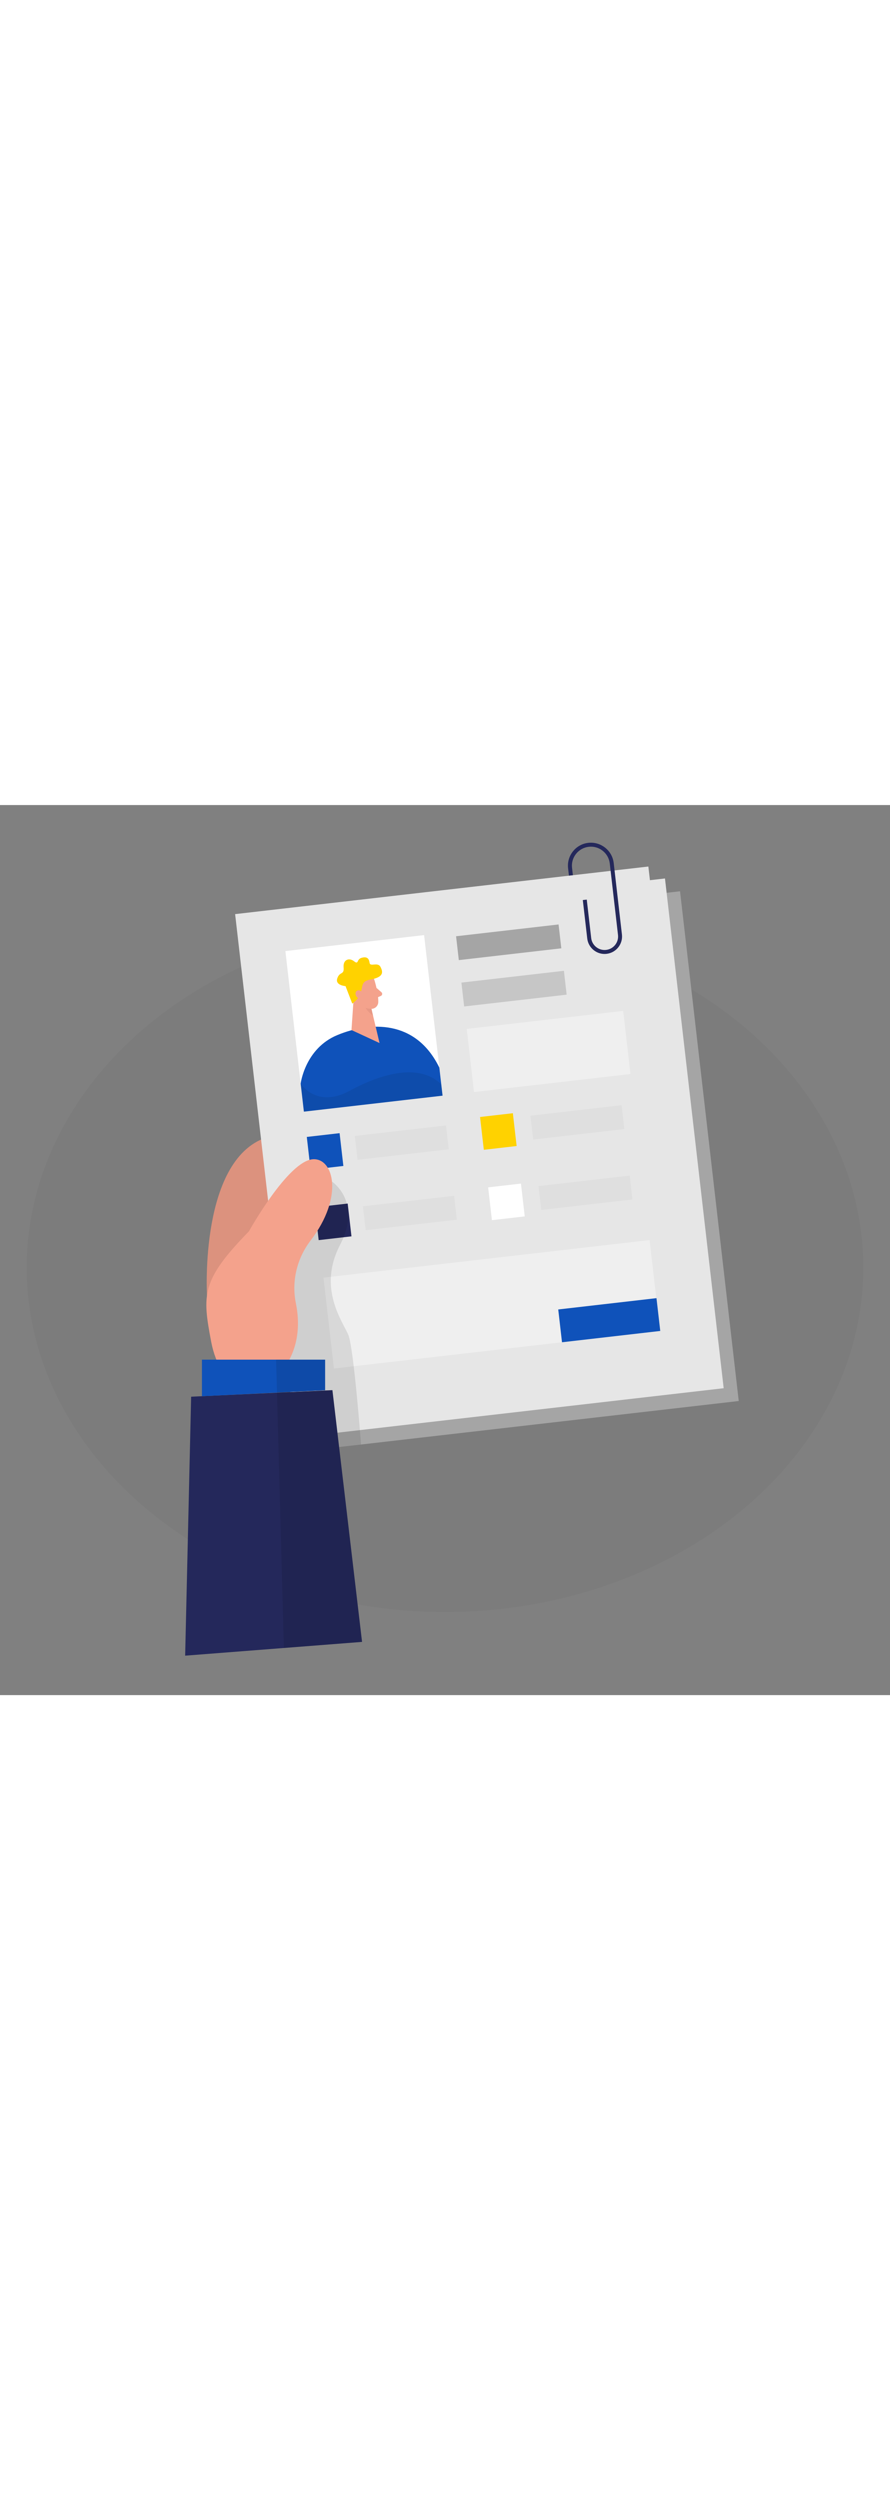 <svg id="_0256_personal_data" xmlns="http://www.w3.org/2000/svg" viewBox="0 0 500 500" data-imageid="personal-data-30" imageName="Personal Data" class="illustrations_image" style="width: 178px;"><rect x="0" y="0" width="500" height="500" fill="#808080" stroke="none"/><defs><style>.cls-1_personal-data-30{fill:#fff;}.cls-2_personal-data-30{opacity:.11;}.cls-2_personal-data-30,.cls-3_personal-data-30,.cls-4_personal-data-30,.cls-5_personal-data-30,.cls-6_personal-data-30,.cls-7_personal-data-30,.cls-8_personal-data-30{fill:none;}.cls-9_personal-data-30{fill:#f4a28c;}.cls-10_personal-data-30{fill:#a5a5a5;}.cls-11_personal-data-30{fill:#ce8172;}.cls-12_personal-data-30{fill:#e6e6e6;}.cls-3_personal-data-30{opacity:.03;}.cls-4_personal-data-30{opacity:.08;}.cls-5_personal-data-30{opacity:.5;}.cls-6_personal-data-30{opacity:.36;}.cls-7_personal-data-30{opacity:.31;}.cls-13_personal-data-30{fill:#24285b;}.cls-14_personal-data-30{fill:#000001;}.cls-15_personal-data-30{fill:#ffd200;}.cls-8_personal-data-30{opacity:.1;}.cls-16_personal-data-30{fill:#68e1fd;}</style></defs><g id="bg_personal-data-30" class="cls-3_personal-data-30"><ellipse class="cls-14_personal-data-30" cx="250" cy="259.85" rx="235.01" ry="193.48"/></g><g id="cv_personal-data-30"><path class="cls-9_personal-data-30" d="m116.29,275.56s-4.55-78.49,35.12-89.35c39.67-10.86,92.7,99.95-.32,139.06l-34.8-49.71Z"/><g class="cls-8_personal-data-30"><path class="cls-14_personal-data-30" d="m116.29,275.56s-4.55-78.49,35.12-89.35c39.67-10.86,92.7,99.95-.32,139.06l-34.8-49.71Z"/></g><rect class="cls-10_personal-data-30" x="158.85" y="61.23" width="240.48" height="288.25" transform="translate(-21.67 33.29) rotate(-6.57)"/><rect class="cls-12_personal-data-30" x="157.15" y="53.65" width="233.69" height="288.25" transform="translate(-20.83 32.66) rotate(-6.57)"/><rect class="cls-12_personal-data-30" x="147.82" y="46.94" width="233.69" height="288.25" transform="translate(-20.13 31.55) rotate(-6.57)"/><rect class="cls-1_personal-data-30" x="165.27" y="77.24" width="78.44" height="90.8" transform="translate(-12.69 24.21) rotate(-6.57)"/><path class="cls-16_personal-data-30 targetColor" d="m168.91,156.49s2.4-19.72,20.58-27.26c18.19-7.54,44.08-8.97,57.34,18.29l1.81,15.74-77.92,8.98-1.81-15.74Z" style="fill: rgb(15, 82, 186);"/><polygon class="cls-9_personal-data-30" points="199.19 101.06 197.46 126.39 213.23 133.7 207.12 107.94 199.19 101.06"/><g class="cls-7_personal-data-30"><path class="cls-11_personal-data-30" d="m208.24,111.93s-2.62-.29-4.76-2.29c0,0,.61,4.61,6.1,8.72l-1.34-6.43Z"/></g><path class="cls-9_personal-data-30" d="m210.25,98.01s2.39,7.37,2.27,12.67c-.05,2.15-1.85,3.88-4,3.8-2.67-.1-6.24-1-8-4.79l-3.78-6.08s-2.23-3.89,1.32-7.93,10.96-2.23,12.19,2.33Z"/><path class="cls-9_personal-data-30" d="m211.52,102.73l2.77,2.42c.69.6.51,1.71-.32,2.07l-2.76,1.21.31-5.7Z"/><path class="cls-15_personal-data-30" d="m197.9,111.54l-3.79-9.83s-5.95-.35-4.62-4.36c1.33-4.01,3.95-1.73,3.55-6.12-.4-4.39,3.06-5.67,5.85-3.49,2.8,2.18,1.24-1.13,4.33-1.95,3.09-.82,4.08.5,4.42,2.88s4.59-.67,6.1,2.22,2,5.81-5.78,7.17c-7.77,1.36-1.45,7.18-10.07,13.49Z"/><path class="cls-9_personal-data-30" d="m203.72,106.32s-.73-2.89-2.86-2.17c-2.13.73-1.11,4.91,1.95,4.62l.91-2.46Z"/><g class="cls-4_personal-data-30"><path class="cls-14_personal-data-30" d="m168.91,156.49s8.87,14.15,27.52,4.03c18.65-10.12,39.42-15.47,51.48-3.61l.73,6.35-77.92,8.98-1.81-15.74Z"/></g><rect class="cls-10_personal-data-30" x="256.8" y="70.34" width="57.96" height="13.49" transform="translate(-6.94 33.21) rotate(-6.57)"/><g class="cls-5_personal-data-30"><rect class="cls-10_personal-data-30" x="259.8" y="96.37" width="57.96" height="13.49" transform="translate(-9.9 33.73) rotate(-6.57)"/></g><g class="cls-2_personal-data-30"><rect class="cls-10_personal-data-30" x="199.95" y="182.88" width="51.56" height="13.49" transform="translate(-20.22 27.08) rotate(-6.57)"/></g><g class="cls-2_personal-data-30"><rect class="cls-10_personal-data-30" x="204.5" y="222.41" width="51.56" height="13.49" transform="translate(-24.71 27.86) rotate(-6.57)"/></g><g class="cls-2_personal-data-30"><rect class="cls-10_personal-data-30" x="298.6" y="171.51" width="51.56" height="13.49" transform="translate(-18.27 38.29) rotate(-6.57)"/></g><g class="cls-2_personal-data-30"><rect class="cls-10_personal-data-30" x="303.15" y="211.05" width="51.56" height="13.49" transform="translate(-22.76 39.08) rotate(-6.57)"/></g><g class="cls-6_personal-data-30"><rect class="cls-1_personal-data-30" x="263.97" y="120.57" width="88.48" height="35.7" transform="translate(-13.82 36.18) rotate(-6.57)"/></g><g class="cls-6_personal-data-30"><rect class="cls-1_personal-data-30" x="184.07" y="254.75" width="184.42" height="51.39" transform="translate(-30.28 33.46) rotate(-6.57)"/></g><rect class="cls-16_personal-data-30 targetColor" x="173.36" y="185.31" width="18.55" height="18.55" transform="translate(-21.07 22.18) rotate(-6.57)" style="fill: rgb(15, 82, 186);"/><rect class="cls-15_personal-data-30" x="270.7" y="174.1" width="18.55" height="18.55" transform="translate(-19.15 33.25) rotate(-6.57)"/><rect class="cls-13_personal-data-30" x="177.91" y="224.85" width="18.55" height="18.55" transform="translate(-25.56 22.96) rotate(-6.57)"/><rect class="cls-1_personal-data-30" x="275.25" y="213.63" width="18.55" height="18.55" transform="translate(-23.64 34.03) rotate(-6.57)"/><rect class="cls-16_personal-data-30 targetColor" x="314.5" y="280.11" width="55.56" height="18.55" transform="translate(-30.87 41.07) rotate(-6.57)" style="fill: rgb(15, 82, 186);"/><g class="cls-8_personal-data-30"><path class="cls-14_personal-data-30" d="m186.49,211.51s17.23,11.3,4.52,35.65c-12.7,24.35,1.58,43.05,4.67,50.46,3.09,7.41,7.15,61.6,7.15,61.6l-28.05,3.33-14.5-56.6,6.03-57.03,20.18-37.41Z"/></g><path class="cls-13_personal-data-30" d="m339.64,83.65c-2.2,0-4.33-.74-6.08-2.13-2.05-1.63-3.35-3.96-3.65-6.56l-2.49-21.6,2.22-.25,2.49,21.6c.23,2.01,1.23,3.81,2.82,5.07,1.59,1.26,3.57,1.83,5.58,1.59,2.01-.23,3.81-1.23,5.07-2.82,1.26-1.59,1.82-3.57,1.59-5.58l-4.62-40.14c-.67-5.84-5.98-10.06-11.82-9.38-5.84.67-10.05,5.98-9.38,11.82l.48,4.12-2.22.25-.48-4.12c-.81-7.07,4.27-13.48,11.34-14.29,7.05-.81,13.48,4.27,14.29,11.34l4.62,40.14c.3,2.6-.43,5.17-2.06,7.22-1.63,2.05-3.96,3.35-6.56,3.65-.38.04-.76.07-1.14.07Z"/><path class="cls-9_personal-data-30" d="m139.82,239.51s22.04-39.7,36.03-40.54c11.54-.69,17.5,21.02-1.32,45.61-7.72,10.09-10.83,22.89-8.3,35.34,2.09,10.29,2.05,23.23-5.72,35.12-16.34,25.01-36.9,12.75-41.88-13.6-4.97-26.35-5.68-34.38,21.19-61.94Z"/><polygon class="cls-13_personal-data-30" points="186.75 328.68 203.4 470.1 104.02 477.84 107.38 332.36 186.75 328.68"/><polygon class="cls-16_personal-data-30 targetColor" points="113.5 332.07 113.5 311.57 182.63 311.57 182.63 328.68 113.5 332.07" style="fill: rgb(15, 82, 186);"/><polygon class="cls-16_personal-data-30 targetColor" points="113.5 332.07 113.5 311.57 182.63 311.57 182.63 328.68 113.5 332.07" style="fill: rgb(15, 82, 186);"/><g class="cls-8_personal-data-30"><polygon class="cls-14_personal-data-30" points="155.11 311.57 159.48 473.52 203.4 470.1 186.75 328.68 182.63 328.68 182.63 311.57 155.11 311.57"/></g></g></svg>